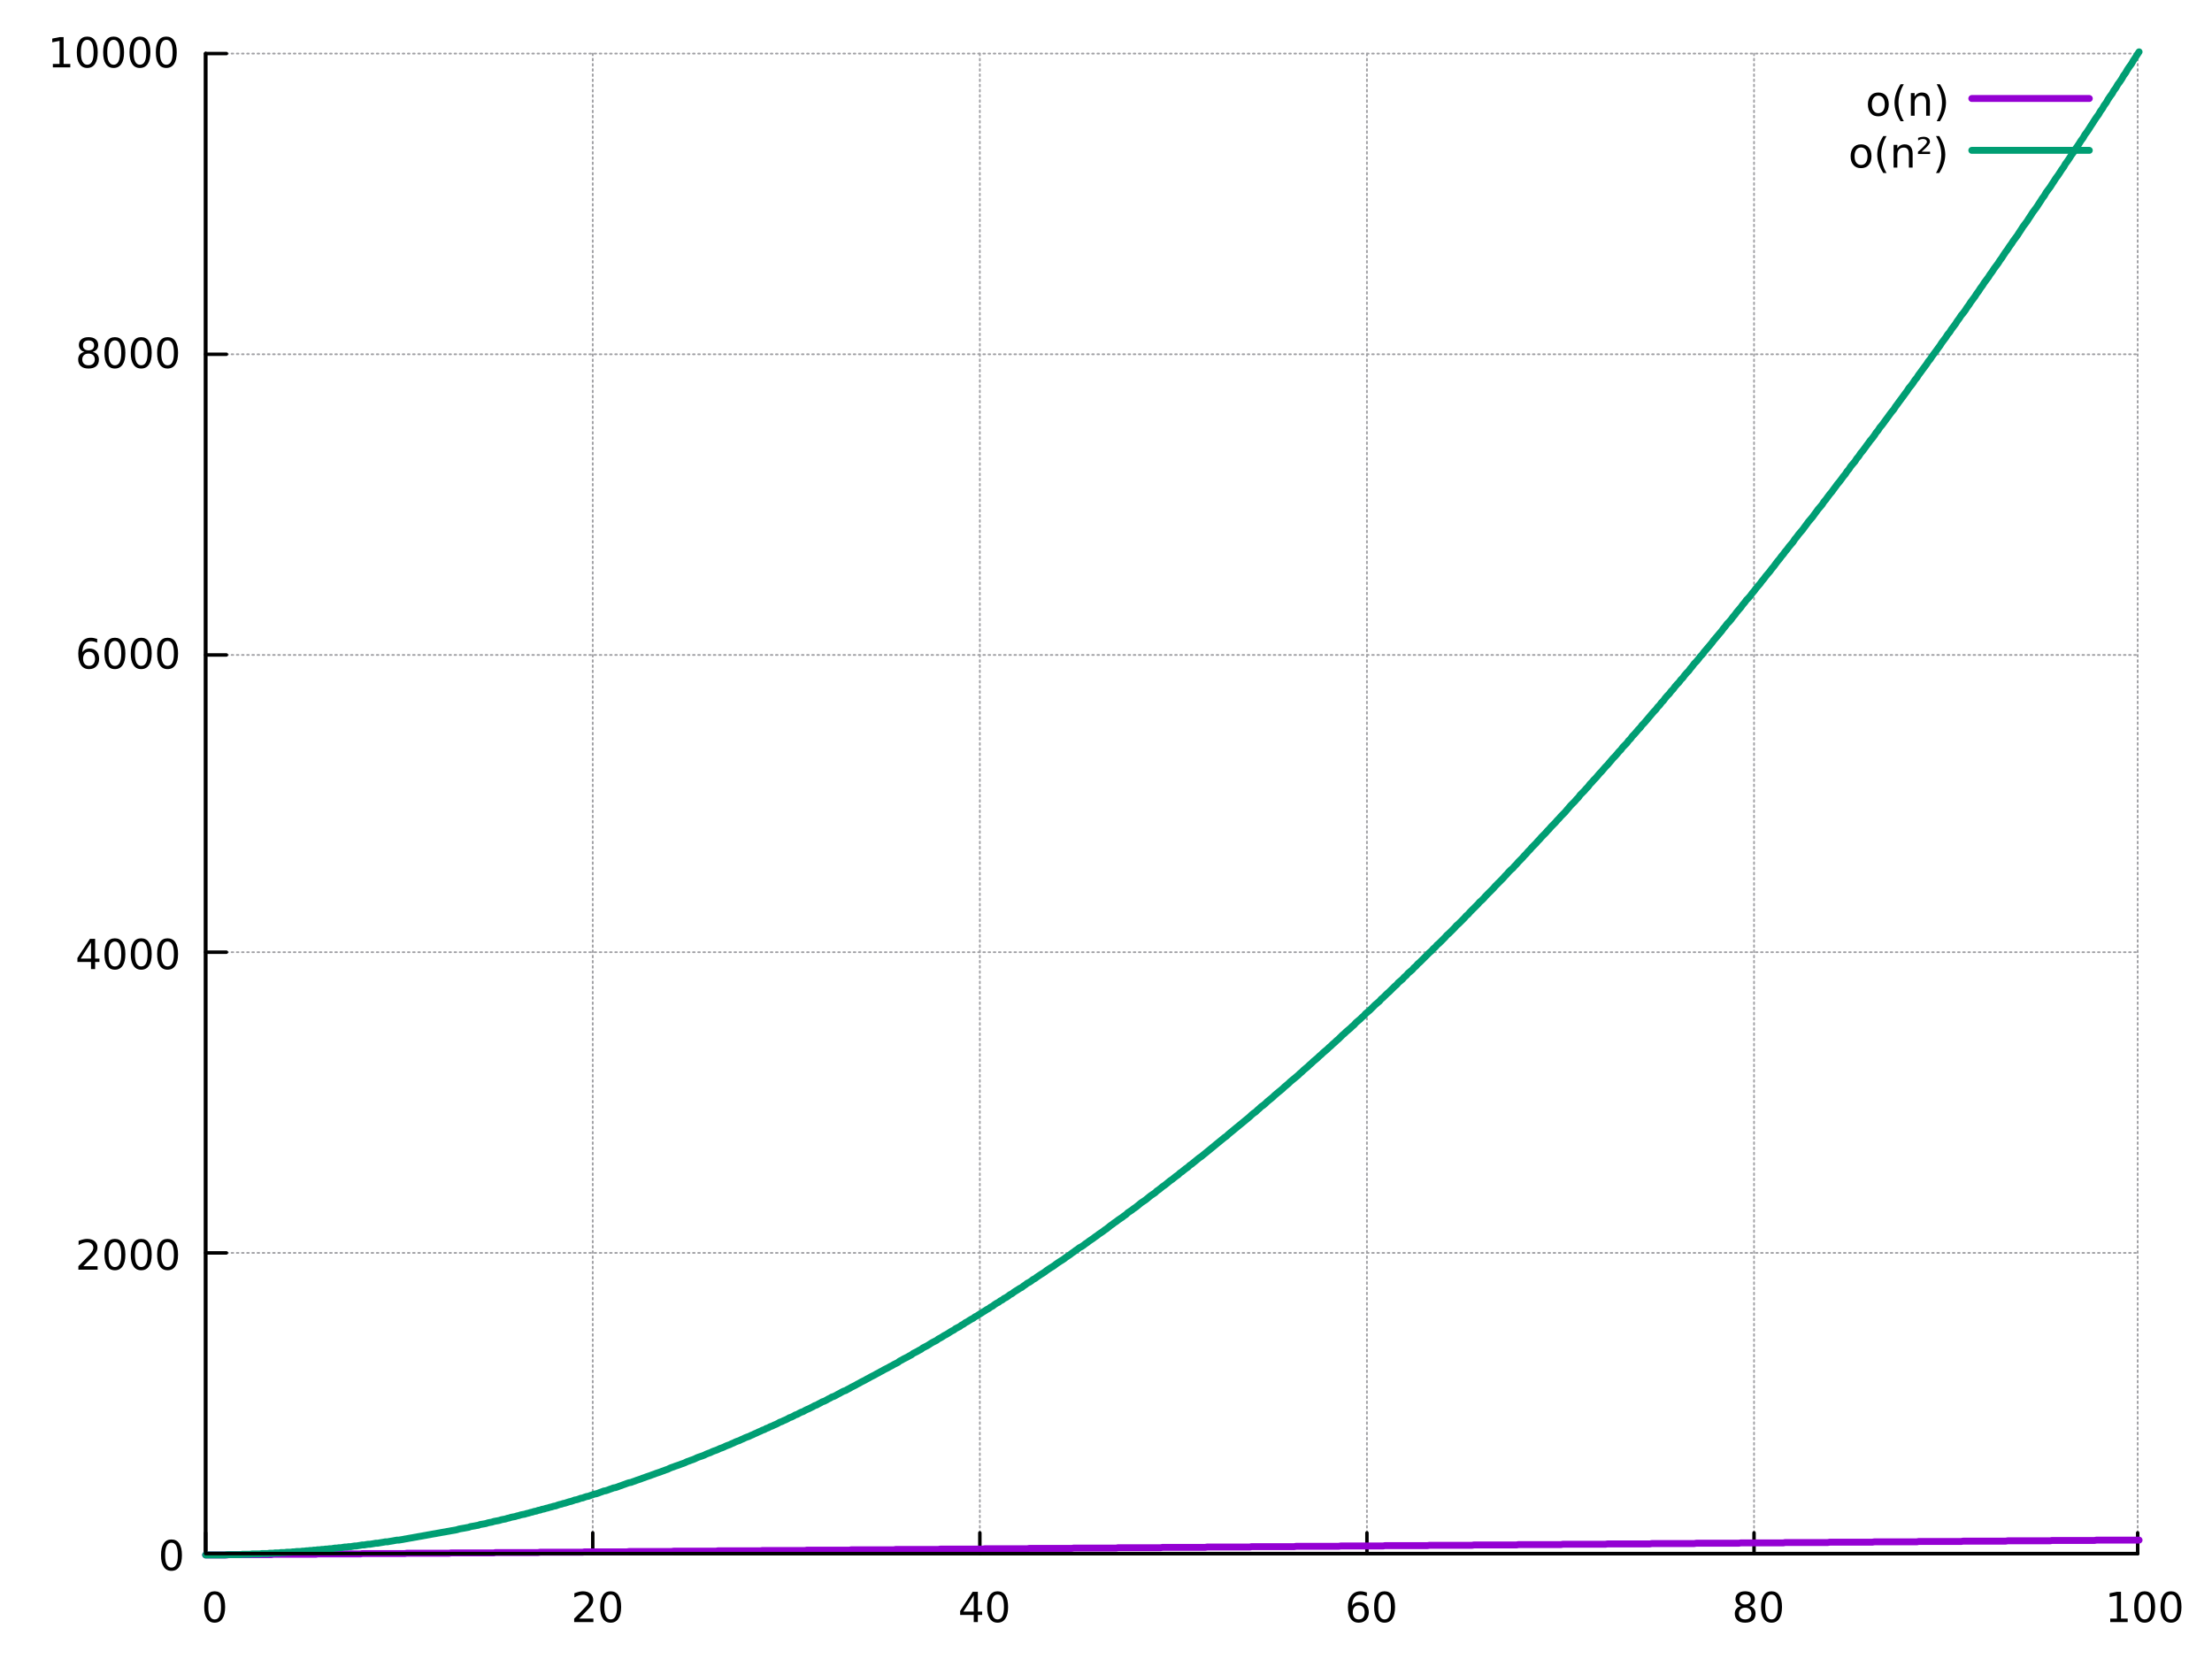 <?xml version="1.0" encoding="UTF-8"?>
<svg xmlns="http://www.w3.org/2000/svg" xmlns:xlink="http://www.w3.org/1999/xlink" width="640pt" height="480pt" viewBox="0 0 640 480" version="1.1">
<defs>
<g>
<symbol overflow="visible" id="glyph0-0">
<path style="stroke:none;" d="M 0.594 2.125 L 0.594 -8.469 L 6.594 -8.469 L 6.594 2.125 Z M 1.266 1.453 L 5.938 1.453 L 5.938 -7.781 L 1.266 -7.781 Z M 1.266 1.453 "/>
</symbol>
<symbol overflow="visible" id="glyph0-1">
<path style="stroke:none;" d=""/>
</symbol>
<symbol overflow="visible" id="glyph0-2">
<path style="stroke:none;" d="M 3.812 -7.969 C 3.207 -7.969 2.75 -7.672 2.438 -7.078 C 2.125 -6.473 1.973 -5.566 1.984 -4.359 C 1.973 -3.16 2.125 -2.266 2.438 -1.672 C 2.75 -1.066 3.207 -0.766 3.812 -0.766 C 4.426 -0.766 4.891 -1.066 5.203 -1.672 C 5.504 -2.266 5.656 -3.16 5.656 -4.359 C 5.656 -5.566 5.504 -6.473 5.203 -7.078 C 4.891 -7.672 4.426 -7.969 3.812 -7.969 Z M 3.812 -8.906 C 4.789 -8.906 5.539 -8.52 6.062 -7.75 C 6.582 -6.969 6.844 -5.836 6.844 -4.359 C 6.844 -2.891 6.582 -1.77 6.062 -1 C 5.539 -0.219 4.789 0.172 3.812 0.172 C 2.832 0.172 2.086 -0.219 1.578 -1 C 1.047 -1.77 0.785 -2.891 0.797 -4.359 C 0.785 -5.836 1.047 -6.969 1.578 -7.75 C 2.086 -8.52 2.832 -8.906 3.812 -8.906 Z M 3.812 -8.906 "/>
</symbol>
<symbol overflow="visible" id="glyph0-3">
<path style="stroke:none;" d="M 2.297 -1 L 6.438 -1 L 6.438 0 L 0.875 0 L 0.875 -1 C 1.32 -1.457 1.938 -2.082 2.719 -2.875 C 3.488 -3.645 3.973 -4.148 4.172 -4.391 C 4.555 -4.805 4.82 -5.164 4.969 -5.469 C 5.113 -5.758 5.191 -6.047 5.203 -6.328 C 5.191 -6.797 5.031 -7.176 4.719 -7.469 C 4.383 -7.758 3.957 -7.906 3.438 -7.906 C 3.062 -7.906 2.672 -7.844 2.266 -7.719 C 1.848 -7.594 1.406 -7.395 0.938 -7.125 L 0.938 -8.328 C 1.406 -8.516 1.852 -8.66 2.281 -8.766 C 2.688 -8.859 3.062 -8.906 3.406 -8.906 C 4.312 -8.906 5.035 -8.68 5.578 -8.234 C 6.117 -7.773 6.391 -7.164 6.391 -6.406 C 6.391 -6.051 6.32 -5.711 6.188 -5.391 C 6.051 -5.066 5.805 -4.688 5.453 -4.25 C 5.348 -4.133 5.035 -3.805 4.516 -3.266 C 3.992 -2.723 3.254 -1.969 2.297 -1 Z M 2.297 -1 "/>
</symbol>
<symbol overflow="visible" id="glyph0-4">
<path style="stroke:none;" d="M 4.531 -7.719 L 1.547 -3.047 L 4.531 -3.047 Z M 4.219 -8.75 L 5.719 -8.75 L 5.719 -3.047 L 6.969 -3.047 L 6.969 -2.062 L 5.719 -2.062 L 5.719 0 L 4.531 0 L 4.531 -2.062 L 0.594 -2.062 L 0.594 -3.203 Z M 4.219 -8.75 "/>
</symbol>
<symbol overflow="visible" id="glyph0-5">
<path style="stroke:none;" d="M 3.969 -4.844 C 3.426 -4.844 3.004 -4.66 2.703 -4.297 C 2.391 -3.93 2.234 -3.438 2.234 -2.812 C 2.234 -2.176 2.391 -1.676 2.703 -1.312 C 3.004 -0.945 3.426 -0.766 3.969 -0.766 C 4.5 -0.766 4.922 -0.945 5.234 -1.312 C 5.535 -1.676 5.688 -2.176 5.688 -2.812 C 5.688 -3.438 5.535 -3.93 5.234 -4.297 C 4.922 -4.66 4.5 -4.844 3.969 -4.844 Z M 6.312 -8.562 L 6.312 -7.484 C 6.008 -7.617 5.711 -7.723 5.422 -7.797 C 5.109 -7.867 4.805 -7.906 4.516 -7.906 C 3.734 -7.906 3.133 -7.645 2.719 -7.125 C 2.301 -6.594 2.066 -5.797 2.016 -4.734 C 2.242 -5.066 2.535 -5.328 2.891 -5.516 C 3.234 -5.691 3.613 -5.781 4.031 -5.781 C 4.906 -5.781 5.602 -5.516 6.125 -4.984 C 6.625 -4.453 6.875 -3.727 6.875 -2.812 C 6.875 -1.906 6.609 -1.18 6.078 -0.641 C 5.547 -0.098 4.844 0.172 3.969 0.172 C 2.945 0.172 2.172 -0.219 1.641 -1 C 1.109 -1.77 0.844 -2.891 0.844 -4.359 C 0.844 -5.742 1.172 -6.848 1.828 -7.672 C 2.473 -8.492 3.352 -8.906 4.469 -8.906 C 4.758 -8.906 5.062 -8.875 5.375 -8.812 C 5.664 -8.758 5.977 -8.676 6.312 -8.562 Z M 6.312 -8.562 "/>
</symbol>
<symbol overflow="visible" id="glyph0-6">
<path style="stroke:none;" d="M 3.812 -4.156 C 3.25 -4.156 2.805 -4.004 2.484 -3.703 C 2.16 -3.398 2 -2.988 2 -2.469 C 2 -1.938 2.16 -1.52 2.484 -1.219 C 2.805 -0.914 3.25 -0.766 3.812 -0.766 C 4.375 -0.766 4.816 -0.914 5.141 -1.219 C 5.461 -1.52 5.625 -1.938 5.625 -2.469 C 5.625 -2.988 5.469 -3.398 5.156 -3.703 C 4.832 -4.004 4.383 -4.156 3.812 -4.156 Z M 2.625 -4.656 C 2.113 -4.781 1.723 -5.02 1.453 -5.375 C 1.16 -5.719 1.016 -6.141 1.016 -6.641 C 1.016 -7.336 1.266 -7.891 1.766 -8.297 C 2.266 -8.703 2.945 -8.906 3.812 -8.906 C 4.676 -8.906 5.359 -8.703 5.859 -8.297 C 6.359 -7.891 6.609 -7.336 6.609 -6.641 C 6.609 -6.141 6.469 -5.719 6.188 -5.375 C 5.895 -5.02 5.5 -4.781 5 -4.656 C 5.57 -4.52 6.02 -4.258 6.344 -3.875 C 6.656 -3.488 6.812 -3.02 6.812 -2.469 C 6.812 -1.613 6.555 -0.961 6.047 -0.516 C 5.516 -0.055 4.77 0.172 3.812 0.172 C 2.844 0.172 2.102 -0.055 1.594 -0.516 C 1.07 -0.961 0.812 -1.613 0.812 -2.469 C 0.812 -3.02 0.973 -3.488 1.297 -3.875 C 1.617 -4.258 2.062 -4.52 2.625 -4.656 Z M 2.203 -6.531 C 2.191 -6.07 2.332 -5.719 2.625 -5.469 C 2.906 -5.219 3.301 -5.094 3.812 -5.094 C 4.32 -5.094 4.723 -5.219 5.016 -5.469 C 5.297 -5.719 5.438 -6.07 5.438 -6.531 C 5.438 -6.977 5.297 -7.332 5.016 -7.594 C 4.723 -7.844 4.32 -7.969 3.812 -7.969 C 3.301 -7.969 2.906 -7.844 2.625 -7.594 C 2.332 -7.332 2.191 -6.977 2.203 -6.531 Z M 2.203 -6.531 "/>
</symbol>
<symbol overflow="visible" id="glyph0-7">
<path style="stroke:none;" d="M 1.484 -1 L 3.422 -1 L 3.422 -7.672 L 1.312 -7.25 L 1.312 -8.328 L 3.406 -8.75 L 4.594 -8.75 L 4.594 -1 L 6.531 -1 L 6.531 0 L 1.484 0 Z M 1.484 -1 "/>
</symbol>
<symbol overflow="visible" id="glyph0-8">
<path style="stroke:none;" d="M 3.672 -5.812 C 3.086 -5.812 2.629 -5.586 2.297 -5.141 C 1.961 -4.68 1.797 -4.062 1.797 -3.281 C 1.797 -2.488 1.961 -1.867 2.297 -1.422 C 2.629 -0.973 3.086 -0.75 3.672 -0.75 C 4.242 -0.75 4.703 -0.973 5.047 -1.422 C 5.367 -1.867 5.535 -2.488 5.547 -3.281 C 5.535 -4.051 5.367 -4.664 5.047 -5.125 C 4.703 -5.57 4.242 -5.801 3.672 -5.812 Z M 3.672 -6.719 C 4.609 -6.719 5.348 -6.414 5.891 -5.812 C 6.422 -5.195 6.688 -4.352 6.688 -3.281 C 6.688 -2.207 6.422 -1.363 5.891 -0.75 C 5.348 -0.133 4.609 0.172 3.672 0.172 C 2.723 0.172 1.988 -0.133 1.469 -0.75 C 0.926 -1.363 0.656 -2.207 0.656 -3.281 C 0.656 -4.352 0.926 -5.195 1.469 -5.812 C 1.988 -6.414 2.723 -6.719 3.672 -6.719 Z M 3.672 -6.719 "/>
</symbol>
<symbol overflow="visible" id="glyph0-9">
<path style="stroke:none;" d="M 3.719 -9.109 C 3.195 -8.211 2.812 -7.32 2.562 -6.438 C 2.301 -5.562 2.172 -4.672 2.172 -3.766 C 2.172 -2.867 2.301 -1.977 2.562 -1.094 C 2.812 -0.207 3.195 0.68 3.719 1.578 L 2.781 1.578 C 2.195 0.66 1.758 -0.238 1.469 -1.125 C 1.176 -2.008 1.031 -2.891 1.031 -3.766 C 1.031 -4.629 1.176 -5.508 1.469 -6.406 C 1.75 -7.281 2.188 -8.18 2.781 -9.109 Z M 3.719 -9.109 "/>
</symbol>
<symbol overflow="visible" id="glyph0-10">
<path style="stroke:none;" d="M 6.594 -3.969 L 6.594 0 L 5.516 0 L 5.516 -3.922 C 5.504 -4.547 5.379 -5.016 5.141 -5.328 C 4.898 -5.629 4.539 -5.781 4.062 -5.781 C 3.469 -5.781 3.004 -5.598 2.672 -5.234 C 2.336 -4.859 2.172 -4.348 2.172 -3.703 L 2.172 0 L 1.094 0 L 1.094 -6.562 L 2.172 -6.562 L 2.172 -5.547 C 2.43 -5.93 2.738 -6.223 3.094 -6.422 C 3.438 -6.617 3.836 -6.719 4.297 -6.719 C 5.047 -6.719 5.613 -6.488 6 -6.031 C 6.395 -5.562 6.594 -4.875 6.594 -3.969 Z M 6.594 -3.969 "/>
</symbol>
<symbol overflow="visible" id="glyph0-11">
<path style="stroke:none;" d="M 0.969 -9.109 L 1.906 -9.109 C 2.488 -8.18 2.926 -7.281 3.219 -6.406 C 3.5 -5.508 3.645 -4.629 3.656 -3.766 C 3.645 -2.891 3.5 -2.008 3.219 -1.125 C 2.926 -0.238 2.488 0.66 1.906 1.578 L 0.969 1.578 C 1.477 0.68 1.863 -0.207 2.125 -1.094 C 2.375 -1.977 2.504 -2.867 2.516 -3.766 C 2.504 -4.672 2.375 -5.562 2.125 -6.438 C 1.863 -7.32 1.477 -8.211 0.969 -9.109 Z M 0.969 -9.109 "/>
</symbol>
<symbol overflow="visible" id="glyph0-12">
<path style="stroke:none;" d="M 1.578 -4.578 L 4.062 -4.578 L 4.062 -3.922 L 0.547 -3.922 L 0.547 -4.562 C 0.68 -4.676 0.875 -4.844 1.125 -5.062 C 2.457 -6.25 3.129 -7.031 3.141 -7.406 C 3.141 -7.664 3.035 -7.875 2.828 -8.031 C 2.617 -8.188 2.352 -8.266 2.031 -8.266 C 1.82 -8.266 1.598 -8.234 1.359 -8.172 C 1.117 -8.098 0.863 -7.992 0.594 -7.859 L 0.594 -8.578 C 0.883 -8.691 1.164 -8.773 1.438 -8.828 C 1.688 -8.879 1.926 -8.906 2.156 -8.906 C 2.719 -8.906 3.172 -8.773 3.516 -8.516 C 3.848 -8.266 4.016 -7.926 4.016 -7.5 C 4.016 -6.957 3.367 -6.129 2.078 -5.016 C 1.859 -4.828 1.691 -4.68 1.578 -4.578 Z M 1.578 -4.578 "/>
</symbol>
</g>
</defs>
<g id="surface1">
<path style="fill:none;stroke-width:0.5;stroke-linecap:round;stroke-linejoin:round;stroke:rgb(62.744%,62.744%,64.313%);stroke-opacity:1;stroke-dasharray:0.5,1;stroke-miterlimit:10;" d="M 59.5 449.5 L 618.499 449.5 " transform="matrix(1,0,0,1,0,0)"/>
<path style="fill:none;stroke-width:1;stroke-linecap:round;stroke-linejoin:round;stroke:rgb(0%,0%,0%);stroke-opacity:1;stroke-miterlimit:10;" d="M 59.5 449.5 L 65.498 449.5 " transform="matrix(1,0,0,1,0,0)"/>
<g style="fill:rgb(0%,0%,0%);fill-opacity:1;">
  <use xlink:href="#glyph0-1" x="41.984" y="454.322"/>
</g>
<g style="fill:rgb(0%,0%,0%);fill-opacity:1;">
  <use xlink:href="#glyph0-2" x="45.795" y="454.322"/>
</g>
<path style="fill:none;stroke-width:0.5;stroke-linecap:round;stroke-linejoin:round;stroke:rgb(62.744%,62.744%,64.313%);stroke-opacity:1;stroke-dasharray:0.5,1;stroke-miterlimit:10;" d="M 59.5 362.501 L 618.499 362.501 " transform="matrix(1,0,0,1,0,0)"/>
<path style="fill:none;stroke-width:1;stroke-linecap:round;stroke-linejoin:round;stroke:rgb(0%,0%,0%);stroke-opacity:1;stroke-miterlimit:10;" d="M 59.5 362.501 L 65.498 362.501 " transform="matrix(1,0,0,1,0,0)"/>
<g style="fill:rgb(0%,0%,0%);fill-opacity:1;">
  <use xlink:href="#glyph0-1" x="17.993" y="367.356"/>
</g>
<g style="fill:rgb(0%,0%,0%);fill-opacity:1;">
  <use xlink:href="#glyph0-3" x="21.804" y="367.356"/>
</g>
<g style="fill:rgb(0%,0%,0%);fill-opacity:1;">
  <use xlink:href="#glyph0-2" x="29.426" y="367.356"/>
</g>
<g style="fill:rgb(0%,0%,0%);fill-opacity:1;">
  <use xlink:href="#glyph0-2" x="37.048" y="367.356"/>
</g>
<g style="fill:rgb(0%,0%,0%);fill-opacity:1;">
  <use xlink:href="#glyph0-2" x="44.67" y="367.356"/>
</g>
<path style="fill:none;stroke-width:0.5;stroke-linecap:round;stroke-linejoin:round;stroke:rgb(62.744%,62.744%,64.313%);stroke-opacity:1;stroke-dasharray:0.5,1;stroke-miterlimit:10;" d="M 59.5 275.498 L 618.499 275.498 " transform="matrix(1,0,0,1,0,0)"/>
<path style="fill:none;stroke-width:1;stroke-linecap:round;stroke-linejoin:round;stroke:rgb(0%,0%,0%);stroke-opacity:1;stroke-miterlimit:10;" d="M 59.5 275.498 L 65.498 275.498 " transform="matrix(1,0,0,1,0,0)"/>
<g style="fill:rgb(0%,0%,0%);fill-opacity:1;">
  <use xlink:href="#glyph0-1" x="17.993" y="280.39"/>
</g>
<g style="fill:rgb(0%,0%,0%);fill-opacity:1;">
  <use xlink:href="#glyph0-4" x="21.804" y="280.39"/>
</g>
<g style="fill:rgb(0%,0%,0%);fill-opacity:1;">
  <use xlink:href="#glyph0-2" x="29.426" y="280.39"/>
</g>
<g style="fill:rgb(0%,0%,0%);fill-opacity:1;">
  <use xlink:href="#glyph0-2" x="37.048" y="280.39"/>
</g>
<g style="fill:rgb(0%,0%,0%);fill-opacity:1;">
  <use xlink:href="#glyph0-2" x="44.67" y="280.39"/>
</g>
<path style="fill:none;stroke-width:0.5;stroke-linecap:round;stroke-linejoin:round;stroke:rgb(62.744%,62.744%,64.313%);stroke-opacity:1;stroke-dasharray:0.5,1;stroke-miterlimit:10;" d="M 59.5 189.5 L 618.499 189.5 " transform="matrix(1,0,0,1,0,0)"/>
<path style="fill:none;stroke-width:1;stroke-linecap:round;stroke-linejoin:round;stroke:rgb(0%,0%,0%);stroke-opacity:1;stroke-miterlimit:10;" d="M 59.5 189.5 L 65.498 189.5 " transform="matrix(1,0,0,1,0,0)"/>
<g style="fill:rgb(0%,0%,0%);fill-opacity:1;">
  <use xlink:href="#glyph0-1" x="17.993" y="193.424"/>
</g>
<g style="fill:rgb(0%,0%,0%);fill-opacity:1;">
  <use xlink:href="#glyph0-5" x="21.804" y="193.424"/>
</g>
<g style="fill:rgb(0%,0%,0%);fill-opacity:1;">
  <use xlink:href="#glyph0-2" x="29.426" y="193.424"/>
</g>
<g style="fill:rgb(0%,0%,0%);fill-opacity:1;">
  <use xlink:href="#glyph0-2" x="37.048" y="193.424"/>
</g>
<g style="fill:rgb(0%,0%,0%);fill-opacity:1;">
  <use xlink:href="#glyph0-2" x="44.67" y="193.424"/>
</g>
<path style="fill:none;stroke-width:0.5;stroke-linecap:round;stroke-linejoin:round;stroke:rgb(62.744%,62.744%,64.313%);stroke-opacity:1;stroke-dasharray:0.5,1;stroke-miterlimit:10;" d="M 59.5 102.501 L 618.499 102.501 " transform="matrix(1,0,0,1,0,0)"/>
<path style="fill:none;stroke-width:1;stroke-linecap:round;stroke-linejoin:round;stroke:rgb(0%,0%,0%);stroke-opacity:1;stroke-miterlimit:10;" d="M 59.5 102.501 L 65.498 102.501 " transform="matrix(1,0,0,1,0,0)"/>
<g style="fill:rgb(0%,0%,0%);fill-opacity:1;">
  <use xlink:href="#glyph0-1" x="17.993" y="106.458"/>
</g>
<g style="fill:rgb(0%,0%,0%);fill-opacity:1;">
  <use xlink:href="#glyph0-6" x="21.804" y="106.458"/>
</g>
<g style="fill:rgb(0%,0%,0%);fill-opacity:1;">
  <use xlink:href="#glyph0-2" x="29.426" y="106.458"/>
</g>
<g style="fill:rgb(0%,0%,0%);fill-opacity:1;">
  <use xlink:href="#glyph0-2" x="37.048" y="106.458"/>
</g>
<g style="fill:rgb(0%,0%,0%);fill-opacity:1;">
  <use xlink:href="#glyph0-2" x="44.67" y="106.458"/>
</g>
<path style="fill:none;stroke-width:0.5;stroke-linecap:round;stroke-linejoin:round;stroke:rgb(62.744%,62.744%,64.313%);stroke-opacity:1;stroke-dasharray:0.5,1;stroke-miterlimit:10;" d="M 59.5 15.498 L 618.499 15.498 " transform="matrix(1,0,0,1,0,0)"/>
<path style="fill:none;stroke-width:1;stroke-linecap:round;stroke-linejoin:round;stroke:rgb(0%,0%,0%);stroke-opacity:1;stroke-miterlimit:10;" d="M 59.5 15.498 L 65.498 15.498 " transform="matrix(1,0,0,1,0,0)"/>
<g style="fill:rgb(0%,0%,0%);fill-opacity:1;">
  <use xlink:href="#glyph0-1" x="9.996" y="19.492"/>
</g>
<g style="fill:rgb(0%,0%,0%);fill-opacity:1;">
  <use xlink:href="#glyph0-7" x="13.807" y="19.492"/>
</g>
<g style="fill:rgb(0%,0%,0%);fill-opacity:1;">
  <use xlink:href="#glyph0-2" x="21.429" y="19.492"/>
</g>
<g style="fill:rgb(0%,0%,0%);fill-opacity:1;">
  <use xlink:href="#glyph0-2" x="29.051" y="19.492"/>
</g>
<g style="fill:rgb(0%,0%,0%);fill-opacity:1;">
  <use xlink:href="#glyph0-2" x="36.673" y="19.492"/>
</g>
<g style="fill:rgb(0%,0%,0%);fill-opacity:1;">
  <use xlink:href="#glyph0-2" x="44.295" y="19.492"/>
</g>
<path style="fill:none;stroke-width:0.5;stroke-linecap:round;stroke-linejoin:round;stroke:rgb(62.744%,62.744%,64.313%);stroke-opacity:1;stroke-dasharray:0.5,1;stroke-miterlimit:10;" d="M 59.5 449.5 L 59.5 15.498 " transform="matrix(1,0,0,1,0,0)"/>
<path style="fill:none;stroke-width:1;stroke-linecap:round;stroke-linejoin:round;stroke:rgb(0%,0%,0%);stroke-opacity:1;stroke-miterlimit:10;" d="M 59.5 449.5 L 59.5 443.501 " transform="matrix(1,0,0,1,0,0)"/>
<g style="fill:rgb(0%,0%,0%);fill-opacity:1;">
  <use xlink:href="#glyph0-1" x="54.479" y="469.317"/>
</g>
<g style="fill:rgb(0%,0%,0%);fill-opacity:1;">
  <use xlink:href="#glyph0-2" x="58.29" y="469.317"/>
</g>
<path style="fill:none;stroke-width:0.5;stroke-linecap:round;stroke-linejoin:round;stroke:rgb(62.744%,62.744%,64.313%);stroke-opacity:1;stroke-dasharray:0.5,1;stroke-miterlimit:10;" d="M 171.501 449.5 L 171.501 15.498 " transform="matrix(1,0,0,1,0,0)"/>
<path style="fill:none;stroke-width:1;stroke-linecap:round;stroke-linejoin:round;stroke:rgb(0%,0%,0%);stroke-opacity:1;stroke-miterlimit:10;" d="M 171.501 449.5 L 171.501 443.501 " transform="matrix(1,0,0,1,0,0)"/>
<g style="fill:rgb(0%,0%,0%);fill-opacity:1;">
  <use xlink:href="#glyph0-1" x="161.437" y="469.317"/>
</g>
<g style="fill:rgb(0%,0%,0%);fill-opacity:1;">
  <use xlink:href="#glyph0-3" x="165.248" y="469.317"/>
</g>
<g style="fill:rgb(0%,0%,0%);fill-opacity:1;">
  <use xlink:href="#glyph0-2" x="172.87" y="469.317"/>
</g>
<path style="fill:none;stroke-width:0.5;stroke-linecap:round;stroke-linejoin:round;stroke:rgb(62.744%,62.744%,64.313%);stroke-opacity:1;stroke-dasharray:0.5,1;stroke-miterlimit:10;" d="M 283.501 449.5 L 283.501 15.498 " transform="matrix(1,0,0,1,0,0)"/>
<path style="fill:none;stroke-width:1;stroke-linecap:round;stroke-linejoin:round;stroke:rgb(0%,0%,0%);stroke-opacity:1;stroke-miterlimit:10;" d="M 283.501 449.5 L 283.501 443.501 " transform="matrix(1,0,0,1,0,0)"/>
<g style="fill:rgb(0%,0%,0%);fill-opacity:1;">
  <use xlink:href="#glyph0-1" x="273.393" y="469.317"/>
</g>
<g style="fill:rgb(0%,0%,0%);fill-opacity:1;">
  <use xlink:href="#glyph0-4" x="277.204" y="469.317"/>
</g>
<g style="fill:rgb(0%,0%,0%);fill-opacity:1;">
  <use xlink:href="#glyph0-2" x="284.826" y="469.317"/>
</g>
<path style="fill:none;stroke-width:0.5;stroke-linecap:round;stroke-linejoin:round;stroke:rgb(62.744%,62.744%,64.313%);stroke-opacity:1;stroke-dasharray:0.5,1;stroke-miterlimit:10;" d="M 395.498 449.5 L 395.498 15.498 " transform="matrix(1,0,0,1,0,0)"/>
<path style="fill:none;stroke-width:1;stroke-linecap:round;stroke-linejoin:round;stroke:rgb(0%,0%,0%);stroke-opacity:1;stroke-miterlimit:10;" d="M 395.498 449.5 L 395.498 443.501 " transform="matrix(1,0,0,1,0,0)"/>
<g style="fill:rgb(0%,0%,0%);fill-opacity:1;">
  <use xlink:href="#glyph0-1" x="385.349" y="469.317"/>
</g>
<g style="fill:rgb(0%,0%,0%);fill-opacity:1;">
  <use xlink:href="#glyph0-5" x="389.16" y="469.317"/>
</g>
<g style="fill:rgb(0%,0%,0%);fill-opacity:1;">
  <use xlink:href="#glyph0-2" x="396.782" y="469.317"/>
</g>
<path style="fill:none;stroke-width:0.5;stroke-linecap:round;stroke-linejoin:round;stroke:rgb(62.744%,62.744%,64.313%);stroke-opacity:1;stroke-dasharray:0.5,1;stroke-miterlimit:10;" d="M 507.499 449.5 L 507.499 15.498 " transform="matrix(1,0,0,1,0,0)"/>
<path style="fill:none;stroke-width:1;stroke-linecap:round;stroke-linejoin:round;stroke:rgb(0%,0%,0%);stroke-opacity:1;stroke-miterlimit:10;" d="M 507.499 449.5 L 507.499 443.501 " transform="matrix(1,0,0,1,0,0)"/>
<g style="fill:rgb(0%,0%,0%);fill-opacity:1;">
  <use xlink:href="#glyph0-1" x="497.306" y="469.317"/>
</g>
<g style="fill:rgb(0%,0%,0%);fill-opacity:1;">
  <use xlink:href="#glyph0-6" x="501.117" y="469.317"/>
</g>
<g style="fill:rgb(0%,0%,0%);fill-opacity:1;">
  <use xlink:href="#glyph0-2" x="508.739" y="469.317"/>
</g>
<path style="fill:none;stroke-width:0.5;stroke-linecap:round;stroke-linejoin:round;stroke:rgb(62.744%,62.744%,64.313%);stroke-opacity:1;stroke-dasharray:0.5,1;stroke-miterlimit:10;" d="M 618.499 449.5 L 618.499 15.498 " transform="matrix(1,0,0,1,0,0)"/>
<path style="fill:none;stroke-width:1;stroke-linecap:round;stroke-linejoin:round;stroke:rgb(0%,0%,0%);stroke-opacity:1;stroke-miterlimit:10;" d="M 618.499 449.5 L 618.499 443.501 " transform="matrix(1,0,0,1,0,0)"/>
<g style="fill:rgb(0%,0%,0%);fill-opacity:1;">
  <use xlink:href="#glyph0-1" x="605.263" y="469.317"/>
</g>
<g style="fill:rgb(0%,0%,0%);fill-opacity:1;">
  <use xlink:href="#glyph0-7" x="609.074" y="469.317"/>
</g>
<g style="fill:rgb(0%,0%,0%);fill-opacity:1;">
  <use xlink:href="#glyph0-2" x="616.697" y="469.317"/>
</g>
<g style="fill:rgb(0%,0%,0%);fill-opacity:1;">
  <use xlink:href="#glyph0-2" x="624.319" y="469.317"/>
</g>
<path style="fill:none;stroke-width:1;stroke-linecap:round;stroke-linejoin:round;stroke:rgb(0%,0%,0%);stroke-opacity:1;stroke-miterlimit:10;" d="M 59.5 15.498 L 59.5 449.5 L 618.499 449.5 " transform="matrix(1,0,0,1,0,0)"/>
<g style="fill:rgb(0%,0%,0%);fill-opacity:1;">
  <use xlink:href="#glyph0-8" x="539.789" y="33.487"/>
</g>
<g style="fill:rgb(0%,0%,0%);fill-opacity:1;">
  <use xlink:href="#glyph0-9" x="547.114" y="33.487"/>
</g>
<g style="fill:rgb(0%,0%,0%);fill-opacity:1;">
  <use xlink:href="#glyph0-10" x="551.784" y="33.487"/>
</g>
<g style="fill:rgb(0%,0%,0%);fill-opacity:1;">
  <use xlink:href="#glyph0-11" x="559.375" y="33.487"/>
</g>
<path style="fill:none;stroke-width:2;stroke-linecap:round;stroke-linejoin:round;stroke:rgb(58.038%,0%,82.744%);stroke-opacity:1;stroke-miterlimit:10;" d="M 570.5 28.499 L 604.502 28.499 " transform="matrix(1,0,0,1,0,0)"/>
<path style="fill:none;stroke-width:2;stroke-linecap:round;stroke-linejoin:round;stroke:rgb(58.038%,0%,82.744%);stroke-opacity:1;stroke-miterlimit:10;" d="M 59.5 449.898 L 65.701 449.898 L 66.202 449.801 L 78.499 449.801 L 79.101 449.699 L 91.399 449.699 L 91.899 449.601 L 104.299 449.601 L 104.799 449.5 L 117.1 449.5 L 117.698 449.398 L 130 449.398 L 130.5 449.301 L 142.9 449.301 L 143.4 449.199 L 155.701 449.199 L 156.299 449.101 L 168.601 449.101 L 169.101 449 L 181.399 449 L 182.001 448.902 L 194.299 448.902 L 194.9 448.8 L 207.198 448.8 L 207.698 448.699 L 220 448.699 L 220.602 448.601 L 232.9 448.601 L 233.501 448.499 L 245.799 448.499 L 246.299 448.402 L 258.601 448.402 L 259.199 448.3 L 271.501 448.3 L 272.098 448.199 L 284.4 448.199 L 284.9 448.101 L 297.198 448.101 L 297.8 447.999 L 310.102 447.999 L 310.699 447.902 L 323.001 447.902 L 323.501 447.8 L 335.799 447.8 L 336.401 447.698 L 348.699 447.698 L 349.301 447.601 L 361.598 447.601 L 362.098 447.499 L 374.4 447.499 L 374.998 447.401 L 387.3 447.401 L 387.902 447.3 L 400.199 447.3 L 400.699 447.198 L 413.001 447.198 L 413.599 447.1 L 425.901 447.1 L 426.499 446.999 L 438.8 446.999 L 439.301 446.901 L 451.598 446.901 L 452.2 446.8 L 464.502 446.8 L 465.1 446.702 L 477.401 446.702 L 477.902 446.6 L 490.199 446.6 L 490.801 446.499 L 503.099 446.499 L 503.701 446.401 L 515.998 446.401 L 516.499 446.299 L 528.8 446.299 L 529.398 446.202 L 541.7 446.202 L 542.302 446.1 L 554.599 446.1 L 555.1 445.998 L 567.401 445.998 L 567.999 445.901 L 580.301 445.901 L 580.899 445.799 L 593.2 445.799 L 593.701 445.701 L 605.998 445.701 L 606.6 445.6 L 618.902 445.6 " transform="matrix(1,0,0,1,0,0)"/>
<g style="fill:rgb(0%,0%,0%);fill-opacity:1;">
  <use xlink:href="#glyph0-8" x="534.791" y="48.481"/>
</g>
<g style="fill:rgb(0%,0%,0%);fill-opacity:1;">
  <use xlink:href="#glyph0-9" x="542.116" y="48.481"/>
</g>
<g style="fill:rgb(0%,0%,0%);fill-opacity:1;">
  <use xlink:href="#glyph0-10" x="546.786" y="48.481"/>
</g>
<g style="fill:rgb(0%,0%,0%);fill-opacity:1;">
  <use xlink:href="#glyph0-12" x="554.377" y="48.481"/>
</g>
<g style="fill:rgb(0%,0%,0%);fill-opacity:1;">
  <use xlink:href="#glyph0-11" x="559.172" y="48.481"/>
</g>
<path style="fill:none;stroke-width:2;stroke-linecap:round;stroke-linejoin:round;stroke:rgb(0%,61.96%,45.097%);stroke-opacity:1;stroke-miterlimit:10;" d="M 570.5 43.501 L 604.502 43.501 " transform="matrix(1,0,0,1,0,0)"/>
<path style="fill:none;stroke-width:2;stroke-linecap:round;stroke-linejoin:round;stroke:rgb(0%,61.96%,45.097%);stroke-opacity:1;stroke-miterlimit:10;" d="M 59.5 449.898 L 65.1 449.898 L 65.701 449.801 L 69.601 449.801 L 70.102 449.699 L 72.399 449.699 L 72.9 449.601 L 75.201 449.601 L 75.701 449.5 L 77.401 449.5 L 77.999 449.398 L 79.101 449.398 L 79.601 449.301 L 80.801 449.301 L 81.301 449.199 L 82.399 449.199 L 83.001 449.101 L 84.099 449.101 L 84.701 449 L 85.201 449 L 85.799 448.902 L 86.901 448.902 L 87.499 448.8 L 87.999 448.8 L 88.601 448.699 L 89.101 448.699 L 89.699 448.601 L 90.301 448.601 L 90.801 448.499 L 91.399 448.499 L 91.899 448.402 L 92.501 448.402 L 93.099 448.3 L 93.599 448.3 L 94.201 448.199 L 94.701 448.199 L 95.299 448.101 L 95.901 448.101 L 96.401 447.999 L 96.999 447.902 L 97.499 447.902 L 98.101 447.8 L 98.699 447.8 L 99.199 447.698 L 99.801 447.601 L 100.301 447.601 L 100.899 447.499 L 101.501 447.499 L 102.001 447.401 L 102.599 447.3 L 103.099 447.3 L 103.701 447.198 L 104.299 447.1 L 104.799 446.999 L 105.401 446.999 L 105.901 446.901 L 106.499 446.8 L 106.999 446.8 L 107.601 446.702 L 108.199 446.6 L 108.699 446.499 L 109.301 446.499 L 109.801 446.401 L 110.399 446.299 L 111 446.202 L 111.501 446.1 L 112.098 446.1 L 112.599 445.998 L 113.2 445.901 L 113.798 445.799 L 114.299 445.701 L 114.9 445.6 L 115.401 445.6 L 115.998 445.498 L 116.6 445.401 L 117.1 445.299 L 117.698 445.201 L 118.199 445.1 L 118.8 444.998 L 119.398 444.9 L 119.898 444.799 L 120.5 444.701 L 121 444.599 L 121.598 444.502 L 122.2 444.4 L 122.7 444.299 L 123.298 444.201 L 123.798 444.099 L 124.4 444.002 L 124.9 443.9 L 125.498 443.798 L 126.1 443.701 L 126.6 443.599 L 127.198 443.501 L 127.698 443.4 L 128.3 443.298 L 128.902 443.2 L 129.398 443.099 L 130 443.001 L 130.5 442.9 L 131.098 442.802 L 131.7 442.7 L 132.2 442.599 L 132.802 442.399 L 133.298 442.302 L 134.502 442.098 L 134.998 442.001 L 135.6 441.899 L 136.1 441.7 L 136.702 441.598 L 137.3 441.501 L 137.8 441.399 L 138.402 441.301 L 138.902 441.098 L 139.5 441 L 140.102 440.899 L 140.602 440.801 L 141.2 440.602 L 141.7 440.5 L 142.302 440.399 L 142.9 440.199 L 143.4 440.102 L 144.002 440 L 144.502 439.898 L 145.1 439.699 L 145.6 439.601 L 146.202 439.5 L 146.8 439.301 L 147.3 439.199 L 147.902 439 L 148.402 438.902 L 149 438.8 L 149.601 438.601 L 150.102 438.499 L 150.699 438.3 L 151.2 438.199 L 151.801 438.101 L 152.399 437.902 L 152.9 437.8 L 153.501 437.601 L 154.002 437.499 L 154.599 437.3 L 155.201 437.198 L 155.701 436.999 L 156.299 436.901 L 156.8 436.702 L 157.401 436.6 L 157.999 436.401 L 158.499 436.299 L 159.101 436.1 L 159.601 435.998 L 160.199 435.799 L 160.801 435.701 L 161.301 435.498 L 161.899 435.299 L 162.399 435.201 L 163.001 434.998 L 163.501 434.9 L 164.099 434.701 L 164.701 434.502 L 165.201 434.4 L 165.799 434.201 L 166.299 434.002 L 166.901 433.9 L 167.499 433.701 L 167.999 433.501 L 168.601 433.4 L 169.101 433.2 L 169.699 433.001 L 170.301 432.9 L 170.801 432.7 L 171.399 432.501 L 171.899 432.302 L 172.501 432.2 L 173.099 432.001 L 173.599 431.801 L 174.201 431.598 L 174.701 431.399 L 175.299 431.301 L 175.901 431.098 L 176.401 430.899 L 176.999 430.699 L 177.499 430.5 L 178.101 430.399 L 178.699 430.199 L 179.199 430 L 179.801 429.801 L 180.301 429.601 L 180.899 429.398 L 181.399 429.199 L 182.001 429 L 182.599 428.902 L 183.099 428.699 L 183.701 428.499 L 184.201 428.3 L 184.799 428.101 L 185.401 427.902 L 185.901 427.698 L 186.499 427.499 L 186.999 427.3 L 187.601 427.1 L 188.199 426.901 L 188.699 426.702 L 189.301 426.499 L 189.801 426.299 L 190.399 426.1 L 191 425.901 L 191.501 425.701 L 192.098 425.498 L 192.599 425.299 L 193.2 425.1 L 193.798 424.799 L 194.299 424.599 L 194.9 424.4 L 195.401 424.201 L 195.998 424.002 L 196.6 423.798 L 197.1 423.599 L 197.698 423.4 L 198.199 423.2 L 198.8 422.9 L 199.398 422.7 L 199.898 422.501 L 200.5 422.302 L 201 422.098 L 201.598 421.801 L 202.098 421.598 L 202.7 421.399 L 203.298 421.2 L 203.798 421 L 204.4 420.699 L 204.9 420.5 L 205.498 420.301 L 206.1 420 L 206.6 419.801 L 207.198 419.601 L 207.698 419.398 L 208.3 419.101 L 208.902 418.902 L 209.398 418.699 L 210 418.402 L 210.5 418.199 L 211.098 417.999 L 211.7 417.698 L 212.2 417.499 L 212.802 417.198 L 213.298 416.999 L 213.9 416.8 L 214.502 416.499 L 214.998 416.299 L 215.6 415.998 L 216.1 415.799 L 216.702 415.6 L 217.3 415.299 L 217.8 415.1 L 218.402 414.799 L 218.902 414.599 L 219.5 414.299 L 220 414.099 L 220.602 413.798 L 221.2 413.599 L 221.7 413.298 L 222.302 413.099 L 222.802 412.802 L 223.4 412.599 L 224.002 412.302 L 224.502 412.098 L 225.1 411.801 L 225.6 411.501 L 226.202 411.301 L 226.8 411 L 227.3 410.801 L 227.902 410.5 L 228.402 410.199 L 229 410 L 229.601 409.699 L 230.102 409.398 L 230.699 409.199 L 231.2 408.902 L 231.801 408.601 L 232.399 408.402 L 232.9 408.101 L 233.501 407.8 L 234.002 407.601 L 234.599 407.3 L 235.201 406.999 L 235.701 406.702 L 236.299 406.499 L 236.8 406.202 L 237.401 405.901 L 237.902 405.6 L 238.499 405.401 L 239.101 405.1 L 239.601 404.799 L 240.199 404.502 L 240.699 404.201 L 241.301 404.002 L 241.899 403.701 L 242.399 403.4 L 243.001 403.099 L 243.501 402.802 L 244.099 402.501 L 244.701 402.302 L 245.201 402.001 L 245.799 401.7 L 246.299 401.399 L 246.901 401.098 L 247.499 400.801 L 247.999 400.5 L 248.601 400.199 L 249.101 399.898 L 249.699 399.601 L 250.301 399.301 L 250.801 399 L 251.399 398.699 L 251.899 398.402 L 252.501 398.101 L 253.099 397.8 L 253.599 397.499 L 254.201 397.198 L 254.701 396.901 L 255.299 396.6 L 255.799 396.299 L 256.401 395.998 L 256.999 395.701 L 257.499 395.401 L 258.101 395.1 L 258.601 394.799 L 259.199 394.502 L 259.801 394.201 L 260.301 393.798 L 260.899 393.501 L 261.399 393.2 L 262.001 392.9 L 262.599 392.599 L 263.099 392.302 L 263.701 392.001 L 264.201 391.598 L 264.799 391.301 L 265.401 391 L 265.901 390.699 L 266.499 390.399 L 266.999 390 L 267.601 389.699 L 268.199 389.398 L 268.699 389.101 L 269.301 388.699 L 269.801 388.402 L 270.399 388.101 L 271 387.8 L 271.501 387.401 L 272.098 387.1 L 272.599 386.8 L 273.2 386.401 L 273.798 386.1 L 274.299 385.799 L 274.9 385.401 L 275.401 385.1 L 275.998 384.799 L 276.499 384.4 L 277.1 384.099 L 277.698 383.798 L 278.199 383.4 L 278.8 383.099 L 279.301 382.7 L 279.898 382.399 L 280.5 382.001 L 281 381.7 L 281.598 381.399 L 282.098 381 L 282.7 380.699 L 283.298 380.301 L 283.798 380 L 284.4 379.601 L 284.9 379.301 L 285.498 378.902 L 286.1 378.601 L 286.6 378.199 L 287.198 377.902 L 287.698 377.499 L 288.3 377.1 L 288.902 376.8 L 289.398 376.401 L 290 376.1 L 290.5 375.701 L 291.098 375.401 L 291.7 374.998 L 292.2 374.599 L 292.802 374.299 L 293.298 373.9 L 293.9 373.501 L 294.4 373.2 L 294.998 372.802 L 295.6 372.501 L 296.1 372.098 L 296.702 371.7 L 297.198 371.301 L 297.8 371 L 298.402 370.602 L 298.902 370.199 L 299.5 369.898 L 300 369.5 L 300.602 369.101 L 301.2 368.699 L 301.7 368.402 L 302.302 367.999 L 302.802 367.601 L 303.4 367.198 L 304.002 366.8 L 304.502 366.499 L 305.1 366.1 L 305.6 365.701 L 306.202 365.299 L 306.8 364.9 L 307.3 364.599 L 307.902 364.201 L 308.402 363.798 L 309 363.4 L 309.601 363.001 L 310.102 362.599 L 310.699 362.2 L 311.2 361.801 L 311.801 361.399 L 312.302 361 L 312.9 360.699 L 313.501 360.301 L 314.002 359.898 L 314.599 359.5 L 315.1 359.101 L 315.701 358.699 L 316.299 358.3 L 316.8 357.902 L 317.401 357.499 L 317.902 357.1 L 318.499 356.702 L 319.101 356.299 L 319.601 355.901 L 320.199 355.498 L 320.699 355.1 L 321.301 354.599 L 321.899 354.201 L 322.399 353.798 L 323.001 353.4 L 323.501 353.001 L 324.099 352.599 L 324.701 352.2 L 325.201 351.801 L 325.799 351.399 L 326.299 350.899 L 326.901 350.5 L 327.499 350.102 L 327.999 349.699 L 328.601 349.301 L 329.101 348.902 L 329.699 348.402 L 330.199 347.999 L 330.801 347.601 L 331.399 347.198 L 331.899 346.8 L 332.501 346.299 L 333.001 345.901 L 333.599 345.498 L 334.201 345.1 L 334.701 344.599 L 335.299 344.201 L 335.799 343.798 L 336.401 343.298 L 336.999 342.9 L 337.499 342.501 L 338.101 342.001 L 338.601 341.598 L 339.199 341.2 L 339.801 340.699 L 340.301 340.301 L 340.899 339.898 L 341.399 339.398 L 342.001 339 L 342.599 338.499 L 343.099 338.101 L 343.701 337.698 L 344.201 337.198 L 344.799 336.8 L 345.401 336.299 L 345.901 335.901 L 346.499 335.401 L 346.999 334.998 L 347.601 334.599 L 348.199 334.099 L 348.699 333.701 L 349.301 333.2 L 349.801 332.802 L 350.399 332.302 L 350.899 331.899 L 351.501 331.399 L 352.098 330.899 L 352.599 330.5 L 353.2 330 L 353.701 329.601 L 354.299 329.101 L 354.9 328.699 L 355.401 328.199 L 355.998 327.698 L 356.499 327.3 L 357.1 326.8 L 357.698 326.299 L 358.199 325.901 L 358.8 325.401 L 359.301 324.998 L 359.898 324.502 L 360.5 324.002 L 361 323.599 L 361.598 323.099 L 362.098 322.599 L 362.7 322.098 L 363.298 321.7 L 363.798 321.2 L 364.4 320.699 L 364.9 320.199 L 365.498 319.801 L 366.1 319.301 L 366.6 318.8 L 367.198 318.3 L 367.698 317.902 L 368.3 317.401 L 368.8 316.901 L 369.398 316.401 L 370 315.901 L 370.5 315.498 L 371.098 314.998 L 371.598 314.502 L 372.802 313.501 L 373.298 313.001 L 373.9 312.501 L 374.4 312.098 L 374.998 311.598 L 375.6 311.098 L 376.1 310.602 L 376.702 310.102 L 377.198 309.601 L 378.402 308.601 L 378.902 308.101 L 379.5 307.601 L 380 307.1 L 380.602 306.6 L 381.2 306.1 L 381.7 305.6 L 382.302 305.1 L 382.802 304.599 L 383.4 304.099 L 384.002 303.599 L 384.502 303.099 L 385.1 302.599 L 385.6 302.098 L 386.202 301.598 L 386.702 301.098 L 387.3 300.602 L 388.402 299.5 L 389 299 L 389.5 298.499 L 390.102 297.999 L 390.699 297.499 L 391.2 296.999 L 391.801 296.499 L 392.302 295.901 L 392.9 295.401 L 393.501 294.9 L 394.002 294.4 L 394.599 293.9 L 395.1 293.298 L 395.701 292.802 L 396.299 292.302 L 397.902 290.699 L 398.499 290.199 L 399.101 289.699 L 399.601 289.101 L 400.199 288.601 L 401.301 287.499 L 401.899 286.999 L 402.399 286.499 L 403.001 285.901 L 403.501 285.401 L 404.099 284.9 L 404.599 284.299 L 405.201 283.798 L 405.799 283.298 L 406.299 282.7 L 406.901 282.2 L 407.401 281.598 L 407.999 281.098 L 408.601 280.602 L 409.101 280 L 409.699 279.5 L 410.199 278.902 L 410.801 278.402 L 411.399 277.8 L 411.899 277.3 L 412.501 276.702 L 413.001 276.202 L 413.599 275.6 L 414.201 275.1 L 414.701 274.502 L 415.299 274.002 L 415.799 273.4 L 416.401 272.9 L 418.101 271.2 L 418.601 270.602 L 419.199 270.102 L 420.899 268.402 L 421.399 267.8 L 422.001 267.3 L 423.701 265.6 L 424.201 264.998 L 424.799 264.502 L 425.299 263.9 L 427.601 261.598 L 428.101 261 L 428.699 260.5 L 429.301 259.898 L 429.801 259.301 L 430.399 258.699 L 430.899 258.199 L 431.501 257.601 L 432.098 256.999 L 432.599 256.401 L 434.9 254.099 L 435.401 253.501 L 435.998 252.9 L 436.499 252.302 L 437.1 251.7 L 437.698 251.2 L 438.199 250.602 L 438.8 250 L 439.301 249.398 L 440.5 248.199 L 441 247.601 L 441.598 246.999 L 442.098 246.401 L 442.7 245.799 L 443.2 245.201 L 443.798 244.599 L 444.4 244.002 L 444.9 243.4 L 445.498 242.802 L 445.998 242.2 L 447.198 241 L 447.698 240.399 L 448.3 239.801 L 448.8 239.199 L 450 237.999 L 450.5 237.401 L 451.098 236.8 L 451.598 236.202 L 452.802 234.998 L 453.298 234.4 L 453.9 233.701 L 454.4 233.099 L 455.6 231.899 L 456.1 231.301 L 456.702 230.699 L 457.198 230 L 457.8 229.398 L 458.402 228.8 L 458.902 228.199 L 459.5 227.601 L 460 226.901 L 460.602 226.299 L 461.098 225.701 L 461.7 225.1 L 462.302 224.4 L 462.802 223.798 L 463.4 223.2 L 463.9 222.599 L 464.502 221.899 L 465.1 221.301 L 465.6 220.699 L 466.202 220 L 466.702 219.398 L 467.3 218.8 L 467.902 218.101 L 468.402 217.499 L 469 216.901 L 469.5 216.202 L 470.102 215.6 L 470.699 214.998 L 471.2 214.299 L 471.801 213.701 L 472.302 213.001 L 472.9 212.399 L 473.501 211.7 L 474.002 211.098 L 474.599 210.5 L 475.1 209.801 L 475.701 209.199 L 476.299 208.499 L 476.8 207.902 L 477.401 207.198 L 477.902 206.6 L 478.499 205.901 L 479.101 205.299 L 479.601 204.599 L 480.199 204.002 L 480.699 203.298 L 481.301 202.7 L 481.801 202.001 L 482.399 201.301 L 483.001 200.699 L 483.501 200 L 484.099 199.398 L 484.599 198.699 L 485.201 197.999 L 485.799 197.401 L 486.299 196.702 L 486.901 196.1 L 487.401 195.401 L 487.999 194.701 L 488.601 194.099 L 489.101 193.4 L 489.699 192.7 L 490.199 192.001 L 490.801 191.399 L 491.399 190.699 L 491.899 190 L 492.501 189.398 L 493.001 188.699 L 493.599 187.999 L 494.201 187.3 L 494.701 186.702 L 495.299 185.998 L 495.799 185.299 L 496.401 184.599 L 496.999 183.9 L 497.499 183.298 L 498.101 182.599 L 498.601 181.899 L 499.199 181.2 L 499.699 180.5 L 500.301 179.898 L 500.899 179.199 L 501.399 178.499 L 502.001 177.8 L 502.501 177.1 L 503.099 176.401 L 503.701 175.701 L 504.201 174.998 L 504.799 174.299 L 505.299 173.599 L 505.901 173.001 L 506.499 172.302 L 506.999 171.598 L 507.601 170.899 L 508.101 170.199 L 508.699 169.5 L 509.301 168.8 L 509.801 168.101 L 510.399 167.401 L 510.899 166.702 L 511.501 165.998 L 512.098 165.299 L 512.599 164.599 L 513.2 163.9 L 513.701 163.2 L 514.299 162.399 L 514.9 161.7 L 515.401 161 L 515.998 160.301 L 516.499 159.601 L 517.1 158.902 L 517.601 158.199 L 518.199 157.499 L 518.8 156.8 L 519.301 155.998 L 519.898 155.299 L 520.399 154.599 L 521 153.9 L 521.598 153.2 L 522.098 152.501 L 522.7 151.7 L 523.2 151 L 523.798 150.301 L 524.4 149.601 L 524.9 148.902 L 525.498 148.101 L 525.998 147.401 L 526.6 146.702 L 527.198 145.998 L 527.698 145.201 L 528.3 144.502 L 528.8 143.798 L 529.398 143.001 L 530 142.302 L 530.5 141.598 L 531.098 140.801 L 531.598 140.102 L 532.2 139.398 L 532.802 138.601 L 533.298 137.902 L 533.9 137.198 L 534.4 136.401 L 534.998 135.701 L 535.498 134.9 L 536.702 133.501 L 537.198 132.7 L 537.8 132.001 L 538.3 131.2 L 538.902 130.5 L 539.5 129.699 L 540 129 L 540.602 128.199 L 541.098 127.499 L 541.7 126.8 L 542.302 125.998 L 542.802 125.201 L 543.4 124.502 L 543.9 123.701 L 544.502 123.001 L 545.1 122.2 L 545.6 121.501 L 546.202 120.699 L 546.702 120 L 547.3 119.199 L 547.902 118.499 L 548.402 117.698 L 549 116.901 L 549.5 116.202 L 550.102 115.401 L 550.699 114.599 L 551.2 113.9 L 551.801 113.099 L 552.302 112.302 L 552.9 111.598 L 553.501 110.801 L 554.002 110 L 554.599 109.301 L 555.1 108.499 L 555.701 107.698 L 556.202 106.999 L 556.8 106.202 L 557.401 105.401 L 557.902 104.599 L 558.499 103.9 L 559 103.099 L 559.601 102.302 L 560.199 101.501 L 560.699 100.801 L 561.301 100 L 561.801 99.199 L 562.399 98.402 L 563.001 97.601 L 563.501 96.8 L 564.099 96.1 L 564.599 95.299 L 565.201 94.502 L 565.799 93.701 L 566.299 92.9 L 566.901 92.098 L 567.401 91.301 L 567.999 90.602 L 568.601 89.801 L 569.101 89 L 569.699 88.199 L 570.199 87.401 L 570.801 86.6 L 571.399 85.799 L 571.899 84.998 L 572.501 84.201 L 573.001 83.4 L 573.599 82.599 L 574.099 81.801 L 574.701 81 L 575.299 80.199 L 575.799 79.398 L 576.401 78.601 L 576.901 77.8 L 577.499 76.999 L 578.101 76.202 L 578.601 75.401 L 579.199 74.599 L 579.699 73.798 L 580.301 72.9 L 580.899 72.098 L 581.399 71.301 L 582.001 70.5 L 582.501 69.699 L 583.099 68.902 L 583.701 68.101 L 584.201 67.3 L 584.799 66.401 L 585.299 65.6 L 585.901 64.799 L 586.499 64.002 L 586.999 63.2 L 587.601 62.302 L 588.101 61.501 L 588.699 60.699 L 589.301 59.898 L 589.801 59.101 L 590.399 58.199 L 590.899 57.401 L 591.501 56.6 L 592.001 55.701 L 592.599 54.9 L 593.2 54.099 L 593.701 53.298 L 594.299 52.399 L 594.799 51.598 L 595.401 50.801 L 595.998 49.898 L 596.499 49.101 L 597.1 48.3 L 597.601 47.401 L 598.199 46.6 L 598.8 45.701 L 599.301 44.9 L 599.898 44.099 L 600.399 43.2 L 601 42.399 L 601.598 41.501 L 602.098 40.699 L 602.7 39.898 L 603.2 39 L 603.798 38.199 L 604.4 37.3 L 604.9 36.499 L 605.498 35.6 L 605.998 34.799 L 606.6 33.9 L 607.198 33.099 L 607.698 32.2 L 608.3 31.399 L 608.8 30.5 L 609.398 29.699 L 609.898 28.8 L 610.5 27.902 L 611.098 27.1 L 611.598 26.202 L 612.2 25.401 L 612.7 24.502 L 613.298 23.701 L 613.9 22.802 L 614.4 21.899 L 614.998 21.098 L 615.498 20.199 L 616.1 19.301 L 616.702 18.499 L 617.198 17.601 L 617.8 16.702 L 618.3 15.901 L 618.902 14.998 " transform="matrix(1,0,0,1,0,0)"/>
<path style="fill:none;stroke-width:1;stroke-linecap:round;stroke-linejoin:round;stroke:rgb(0%,0%,0%);stroke-opacity:1;stroke-miterlimit:10;" d="M 59.5 15.498 L 59.5 449.5 L 618.499 449.5 " transform="matrix(1,0,0,1,0,0)"/>
</g>
</svg>
